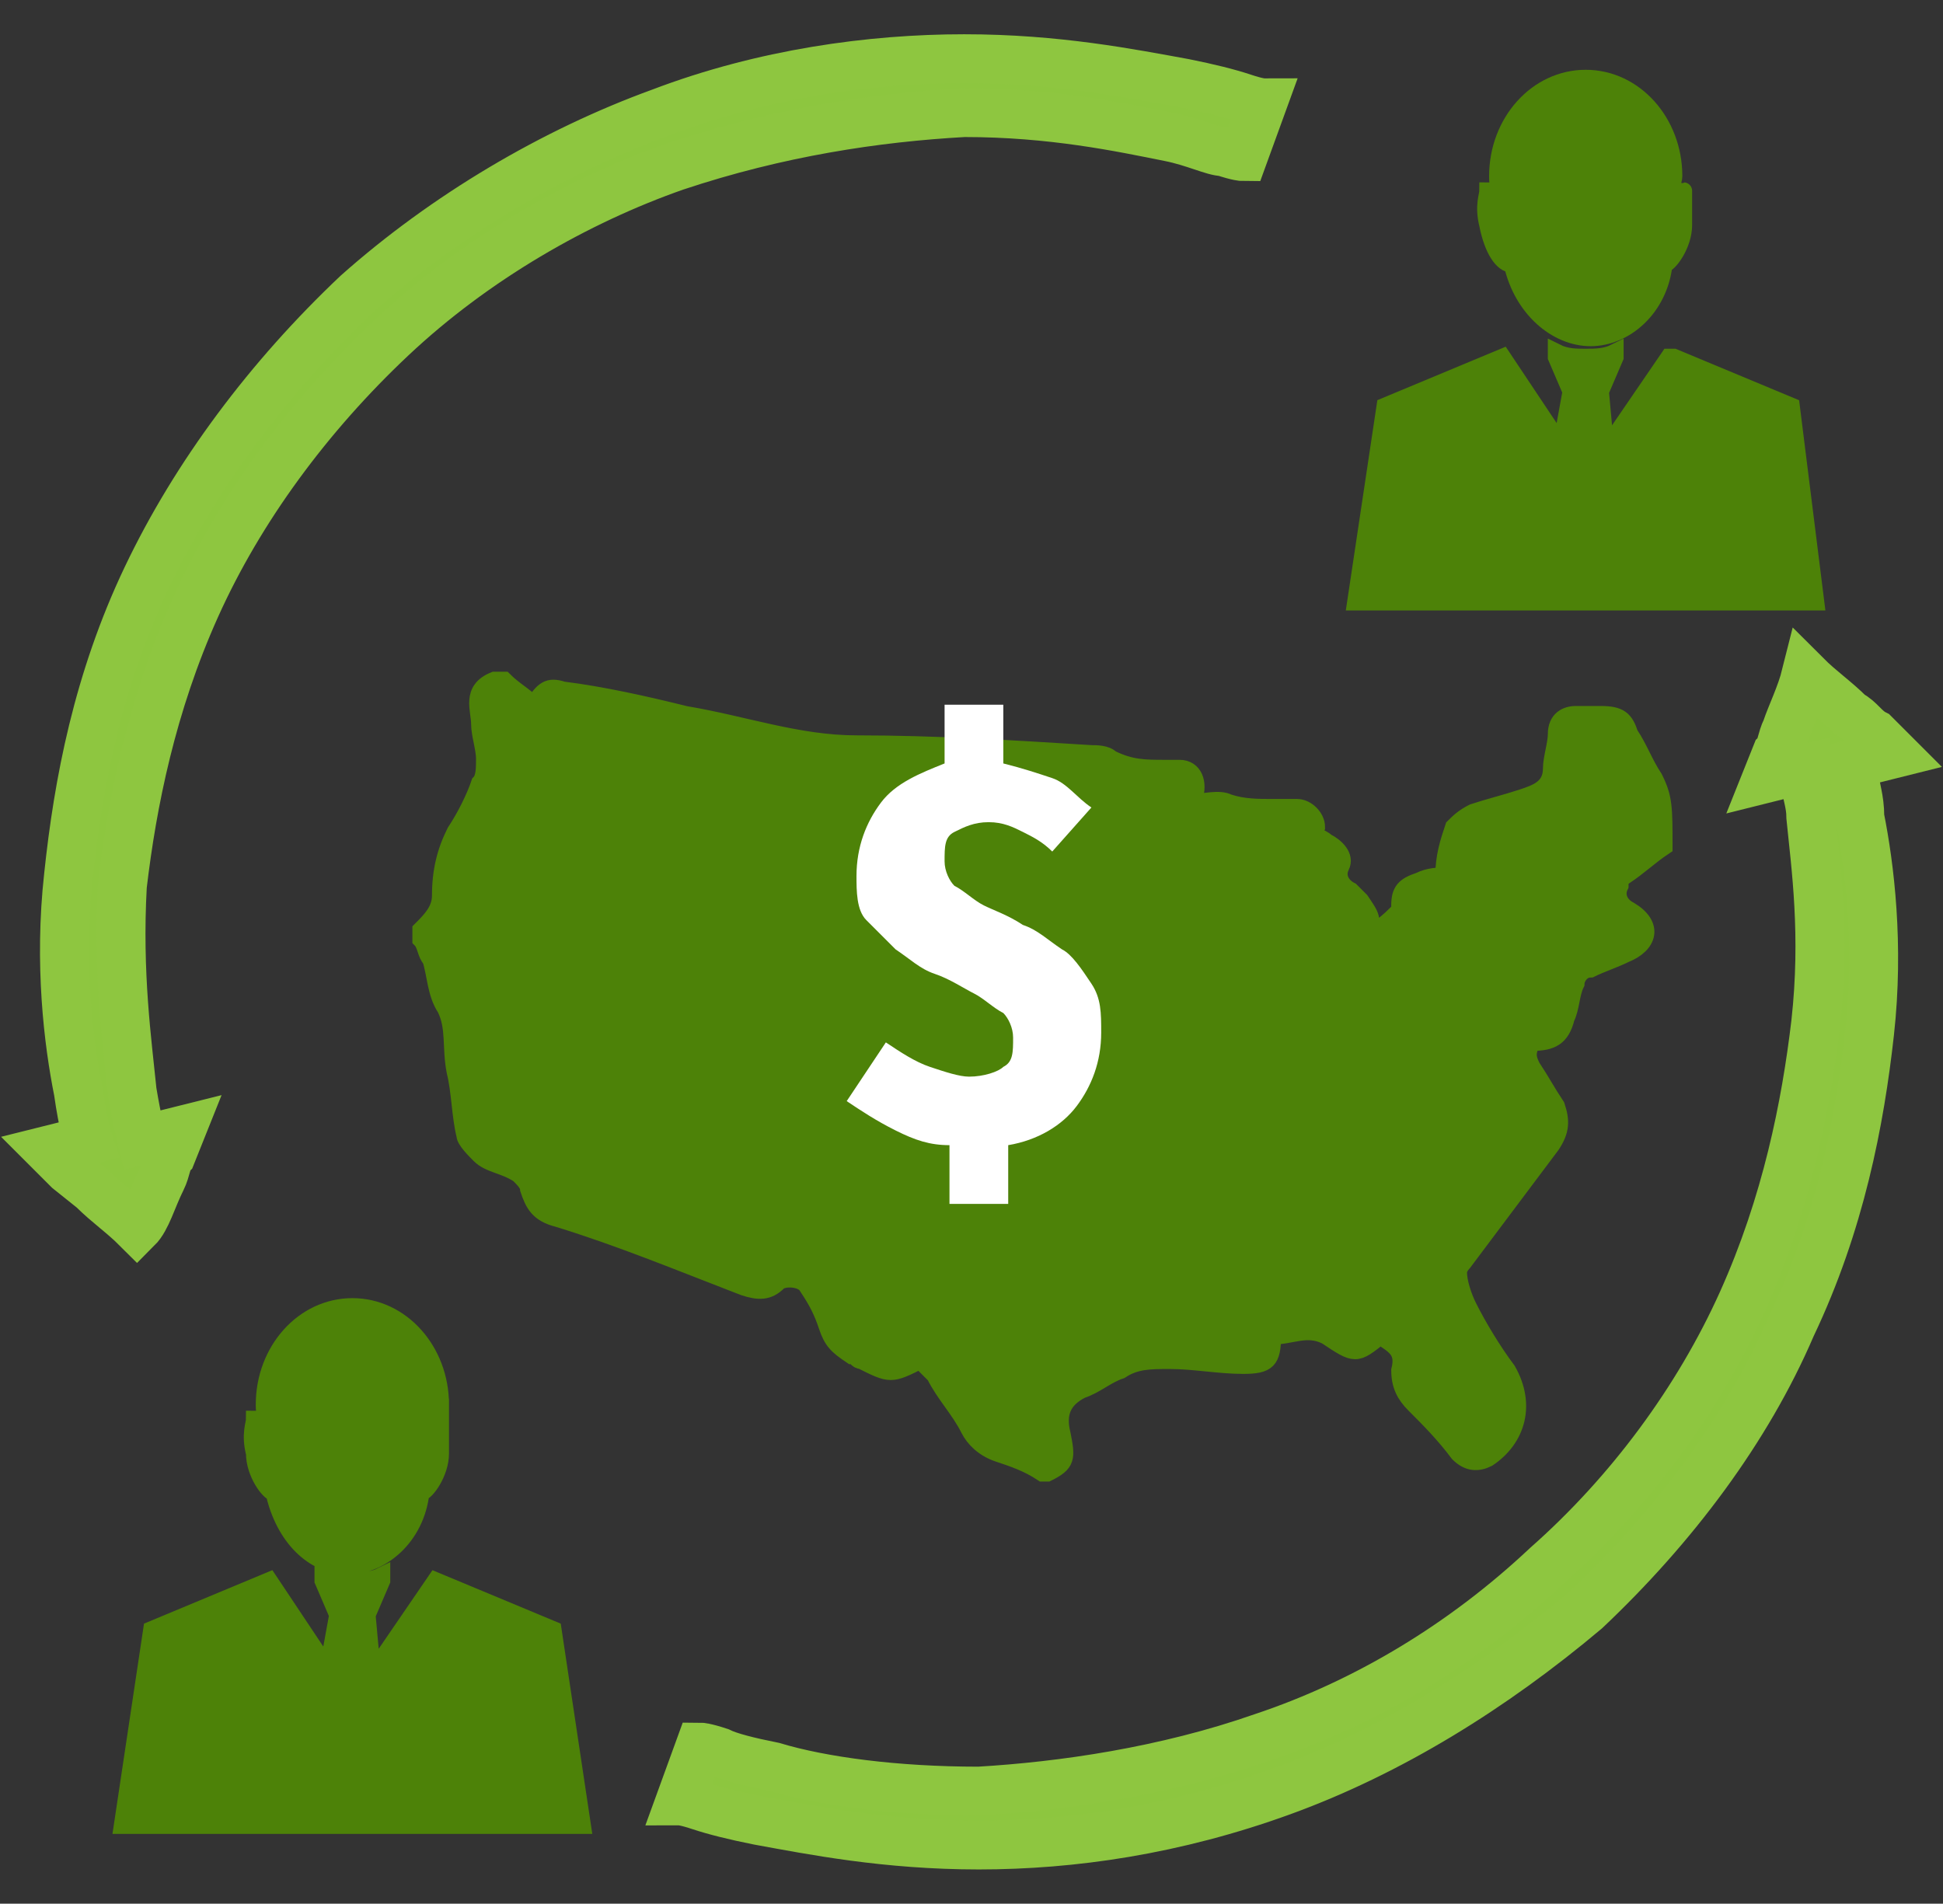<?xml version="1.0" encoding="utf-8"?>
<!-- Generator: Adobe Illustrator 19.0.1, SVG Export Plug-In . SVG Version: 6.00 Build 0)  -->
<svg version="1.1" id="Icons" xmlns="http://www.w3.org/2000/svg" xmlns:xlink="http://www.w3.org/1999/xlink" x="0px" y="0px"
	 viewBox="-285 377.1 39.7 38.9" style="enable-background:new -285 377.1 39.7 38.9;" xml:space="preserve">
<rect x="-285" y="377.1" width="39.7" height="38.9" fill="#333333" stroke="none"/>
<style type="text/css">
	.st0{fill:#4D8208;stroke:#4D8208;stroke-width:0.348;stroke-miterlimit:10;}
	.st1{fill:#8DC63F;stroke:#8EC640;stroke-miterlimit:10;}
	.st2{fill:#FFFFFF;}
</style>
<path id="RGBColor-77-130-8" class="st0" d="M-247.9,389.4h-9.4l0.6-4l2.4-1l1.2,1.8l0.2-1.1l-0.3-0.7v-0.1c0.2,0.1,0.4,0.1,0.6,0.1
	s0.4,0,0.6-0.1v0.1l-0.3,0.7l0.1,1.1v0.1l1.3-1.9h0.1l2.4,1L-247.9,389.4z M-279.4,407.6c0.2,0.9,0.8,1.5,1.5,1.5
	c0.7,0,1.4-0.6,1.5-1.5c0.1,0,0.4-0.4,0.4-0.8s0-0.7,0-0.7s-0.1,0.1-0.2,0.1l-0.1,0.1v-0.1c0.3-0.2,0.3-0.3,0.3-0.4
	c0-1.1-0.8-2-1.8-2s-1.8,0.9-1.8,2c0,0.1,0,0.2,0.1,0.4v0.1l-0.1-0.1c-0.1-0.1-0.1-0.1-0.2-0.1c0,0.1-0.1,0.3,0,0.7
	C-279.8,407.2-279.5,407.6-279.4,407.6z M-276.1,409.4l-1.3,1.9v-0.1l-0.1-1.1l0.3-0.7v-0.1c-0.2,0.1-0.4,0.1-0.6,0.1
	c-0.2,0-0.4,0-0.6-0.1v0.1l0.3,0.7l-0.2,1.1l-1.2-1.8l-2.4,1l-0.6,4h9.4l-0.6-4L-276.1,409.4z M-251.8,395c0.3-0.2,0.5-0.4,0.8-0.6
	c0-0.8,0-1-0.2-1.4c-0.2-0.3-0.3-0.6-0.5-0.9c-0.1-0.3-0.2-0.4-0.6-0.4c-0.2,0-0.4,0-0.5,0c-0.2,0-0.4,0.1-0.4,0.4
	c0,0.2-0.1,0.5-0.1,0.7c0,0.4-0.3,0.5-0.6,0.6s-0.7,0.2-1,0.3c-0.2,0.1-0.3,0.2-0.4,0.3c-0.1,0.3-0.2,0.6-0.2,1
	c-0.1,0-0.3,0-0.5,0.1c-0.3,0.1-0.4,0.2-0.4,0.5c0,0.1,0,0.2-0.1,0.2c-0.2,0.2-0.5,0.4-0.7,0.6c0-0.1,0.1-0.2,0.1-0.2
	c0.2-0.3,0.1-0.4-0.1-0.7c-0.1-0.1-0.1-0.1-0.2-0.2c-0.2-0.1-0.3-0.3-0.2-0.5s-0.1-0.4-0.3-0.5c-0.1-0.1-0.3-0.1-0.2-0.3
	c0-0.2-0.2-0.4-0.4-0.4c-0.2,0-0.3,0-0.5,0c-0.3,0-0.6,0-0.9-0.1c-0.2-0.1-0.5,0-0.8,0c0,0,0-0.1,0.1-0.1c0.1-0.3,0-0.6-0.3-0.6
	c-0.1,0-0.2,0-0.3,0c-0.4,0-0.7,0-1.1-0.2c-0.1-0.1-0.3-0.1-0.4-0.1c-1.6-0.1-3.2-0.2-4.8-0.2c-1.2,0-2.3-0.4-3.5-0.6
	c-0.8-0.2-1.7-0.4-2.5-0.5c-0.3-0.1-0.4,0-0.6,0.3c-0.2-0.2-0.4-0.3-0.6-0.5c-0.1,0-0.1,0-0.2,0c-0.5,0.2-0.3,0.6-0.3,0.9
	c0,0.2,0.1,0.5,0.1,0.7s0,0.4-0.1,0.5c-0.1,0.3-0.3,0.7-0.5,1c-0.2,0.4-0.3,0.8-0.3,1.3c0,0.3-0.2,0.5-0.4,0.7c0,0.1,0,0.1,0,0.2
	c0.1,0.1,0.1,0.3,0.2,0.4c0.1,0.3,0.1,0.7,0.3,1c0.2,0.4,0.1,0.8,0.2,1.3c0.1,0.4,0.1,0.9,0.2,1.3c0,0.1,0.2,0.3,0.3,0.4
	c0.2,0.2,0.5,0.2,0.8,0.4c0.1,0.1,0.2,0.2,0.2,0.3c0.1,0.3,0.2,0.5,0.6,0.6c1.3,0.4,2.5,0.9,3.8,1.4c0.3,0.1,0.5,0.1,0.7-0.1
	c0.1-0.1,0.5-0.1,0.6,0.1c0.2,0.3,0.3,0.5,0.4,0.8c0.1,0.3,0.2,0.4,0.5,0.6c0.1,0,0.1,0.1,0.2,0.1c0.6,0.3,0.6,0.3,1.2,0
	c0.1,0.1,0.2,0.2,0.3,0.3c0.2,0.4,0.5,0.7,0.7,1.1c0.1,0.2,0.3,0.4,0.6,0.5c0.3,0.1,0.6,0.2,0.9,0.4h0.1c0.4-0.2,0.4-0.3,0.3-0.8
	c-0.1-0.4,0-0.7,0.4-0.9c0.3-0.1,0.5-0.3,0.8-0.4c0.3-0.2,0.6-0.2,1-0.2c0.5,0,1,0.1,1.5,0.1s0.6-0.1,0.6-0.6c0.4,0,0.7-0.2,1.1,0
	c0.6,0.4,0.6,0.4,1.1,0c0.3,0.2,0.5,0.3,0.4,0.7c0,0.3,0.1,0.5,0.3,0.7c0.3,0.3,0.6,0.6,0.9,1c0.2,0.2,0.4,0.2,0.6,0.1
	c0.6-0.4,0.8-1.1,0.4-1.8c-0.3-0.4-0.6-0.9-0.8-1.3c-0.1-0.2-0.2-0.5-0.2-0.7c0-0.1,0.1-0.2,0.1-0.2c0.6-0.8,1.2-1.6,1.8-2.4
	c0.2-0.3,0.2-0.5,0.1-0.8c-0.2-0.3-0.3-0.5-0.5-0.8c-0.1-0.2-0.1-0.3,0-0.5c0.4,0,0.6-0.1,0.7-0.5c0.1-0.2,0.1-0.5,0.2-0.7
	c0-0.1,0.1-0.3,0.3-0.3c0.2-0.1,0.5-0.2,0.7-0.3c0.5-0.2,0.6-0.6,0.1-0.9c-0.2-0.1-0.3-0.3-0.2-0.5C-251.9,395-251.8,395-251.8,395z
	 M-250.8,381.1l-0.1,0.1v-0.1c0-0.1,0.1-0.3,0.1-0.4c0-1.1-0.8-2-1.8-2s-1.8,0.9-1.8,2c0,0.1,0,0.2,0.1,0.4v0.1l-0.1-0.1
	c-0.1-0.1-0.1-0.1-0.2-0.1c0,0.1-0.1,0.3,0,0.7c0.1,0.5,0.3,0.8,0.5,0.8c0.2,0.9,0.9,1.5,1.6,1.5s1.4-0.6,1.5-1.5
	c0.1,0,0.4-0.4,0.4-0.8s0-0.7,0-0.7S-250.7,381.1-250.8,381.1z"/>
<path id="RGBColor-141-198-63" class="st1" d="M-247,393.8c0.2,1,0.4,2.6,0.2,4.4s-0.6,3.9-1.6,6c-0.9,2.1-2.4,4.1-4.2,5.8
	c-1.9,1.6-4,2.9-6.2,3.7c-2.2,0.8-4.3,1.1-6.2,1.1s-3.4-0.3-4.5-0.5c-0.5-0.1-0.9-0.2-1.2-0.3c-0.3-0.1-0.4-0.1-0.4-0.1l0.4-1.1
	c0,0,0.1,0,0.4,0.1c0.2,0.1,0.6,0.2,1.1,0.3c1,0.3,2.5,0.5,4.2,0.5c1.7-0.1,3.8-0.4,5.8-1.1c2.1-0.7,4.1-1.9,5.8-3.5
	c1.7-1.5,3.1-3.4,4-5.4s1.3-4,1.5-5.7c0.2-1.8,0-3.2-0.1-4.2c0-0.3-0.1-0.5-0.1-0.7c0-0.1,0-0.1,0-0.2s0-0.1,0-0.1l-0.8,0.2l0.2-0.5
	c0.1-0.1,0.1-0.3,0.2-0.5c0.1-0.3,0.3-0.7,0.4-1.1c0.3,0.3,0.6,0.5,0.9,0.8c0.2,0.1,0.3,0.3,0.5,0.4l0.4,0.4l-0.8,0.2c0,0,0,0,0,0.1
	c0,0,0,0.1,0,0.2C-247.1,393.2-247,393.4-247,393.8z M-261.1,379.9c0.5,0.1,0.9,0.3,1.1,0.3c0.3,0.1,0.4,0.1,0.4,0.1l0.4-1.1
	c0,0-0.1,0-0.4-0.1c-0.3-0.1-0.7-0.2-1.2-0.3c-1.1-0.2-2.6-0.5-4.5-0.5c-1.9,0-4.1,0.3-6.2,1.1c-2.2,0.8-4.4,2.1-6.2,3.7
	c-1.8,1.7-3.3,3.7-4.3,5.8c-1,2.1-1.4,4.2-1.6,6.1c-0.2,1.8,0,3.4,0.2,4.4c0.1,0.7,0.2,1,0.2,1l-0.8,0.2l0.4,0.4l0.5,0.4
	c0.3,0.3,0.6,0.5,0.9,0.8c0.2-0.2,0.3-0.6,0.5-1c0.1-0.2,0.1-0.4,0.2-0.5l0.2-0.5l-0.8,0.2c0,0-0.1-0.4-0.2-1
	c-0.1-1-0.3-2.4-0.2-4.2c0.2-1.7,0.6-3.7,1.5-5.7c0.9-2,2.3-3.9,4-5.5c1.7-1.6,3.8-2.8,5.8-3.5c2.1-0.7,4.1-1,5.9-1.1
	C-263.5,379.4-262.1,379.7-261.1,379.9z"/>
<path class="st2" d="M-263.3,396.5c-0.3-0.2-0.5-0.4-0.8-0.5c-0.3-0.2-0.6-0.3-0.8-0.4s-0.4-0.3-0.6-0.4c-0.1-0.1-0.2-0.3-0.2-0.5
	c0-0.3,0-0.5,0.2-0.6c0.2-0.1,0.4-0.2,0.7-0.2c0.3,0,0.5,0.1,0.7,0.2c0.2,0.1,0.4,0.2,0.6,0.4l0.8-0.9c-0.3-0.2-0.5-0.5-0.8-0.6
	c-0.3-0.1-0.6-0.2-1-0.3v-1.2h-1.2v1.2c-0.5,0.2-1,0.4-1.3,0.8c-0.3,0.4-0.5,0.9-0.5,1.5c0,0.3,0,0.7,0.2,0.9
	c0.2,0.2,0.4,0.4,0.6,0.6c0.3,0.2,0.5,0.4,0.8,0.5c0.3,0.1,0.6,0.3,0.8,0.4s0.4,0.3,0.6,0.4c0.1,0.1,0.2,0.3,0.2,0.5
	c0,0.3,0,0.5-0.2,0.6c-0.1,0.1-0.4,0.2-0.7,0.2c-0.2,0-0.5-0.1-0.8-0.2c-0.3-0.1-0.6-0.3-0.9-0.5l-0.8,1.2c0.3,0.2,0.6,0.4,1,0.6
	s0.7,0.3,1.1,0.3v1.2h1.2v-1.2c0.6-0.1,1.1-0.4,1.4-0.8c0.3-0.4,0.5-0.9,0.5-1.5c0-0.4,0-0.7-0.2-1
	C-262.9,396.9-263.1,396.6-263.3,396.5z"/>
</svg>
